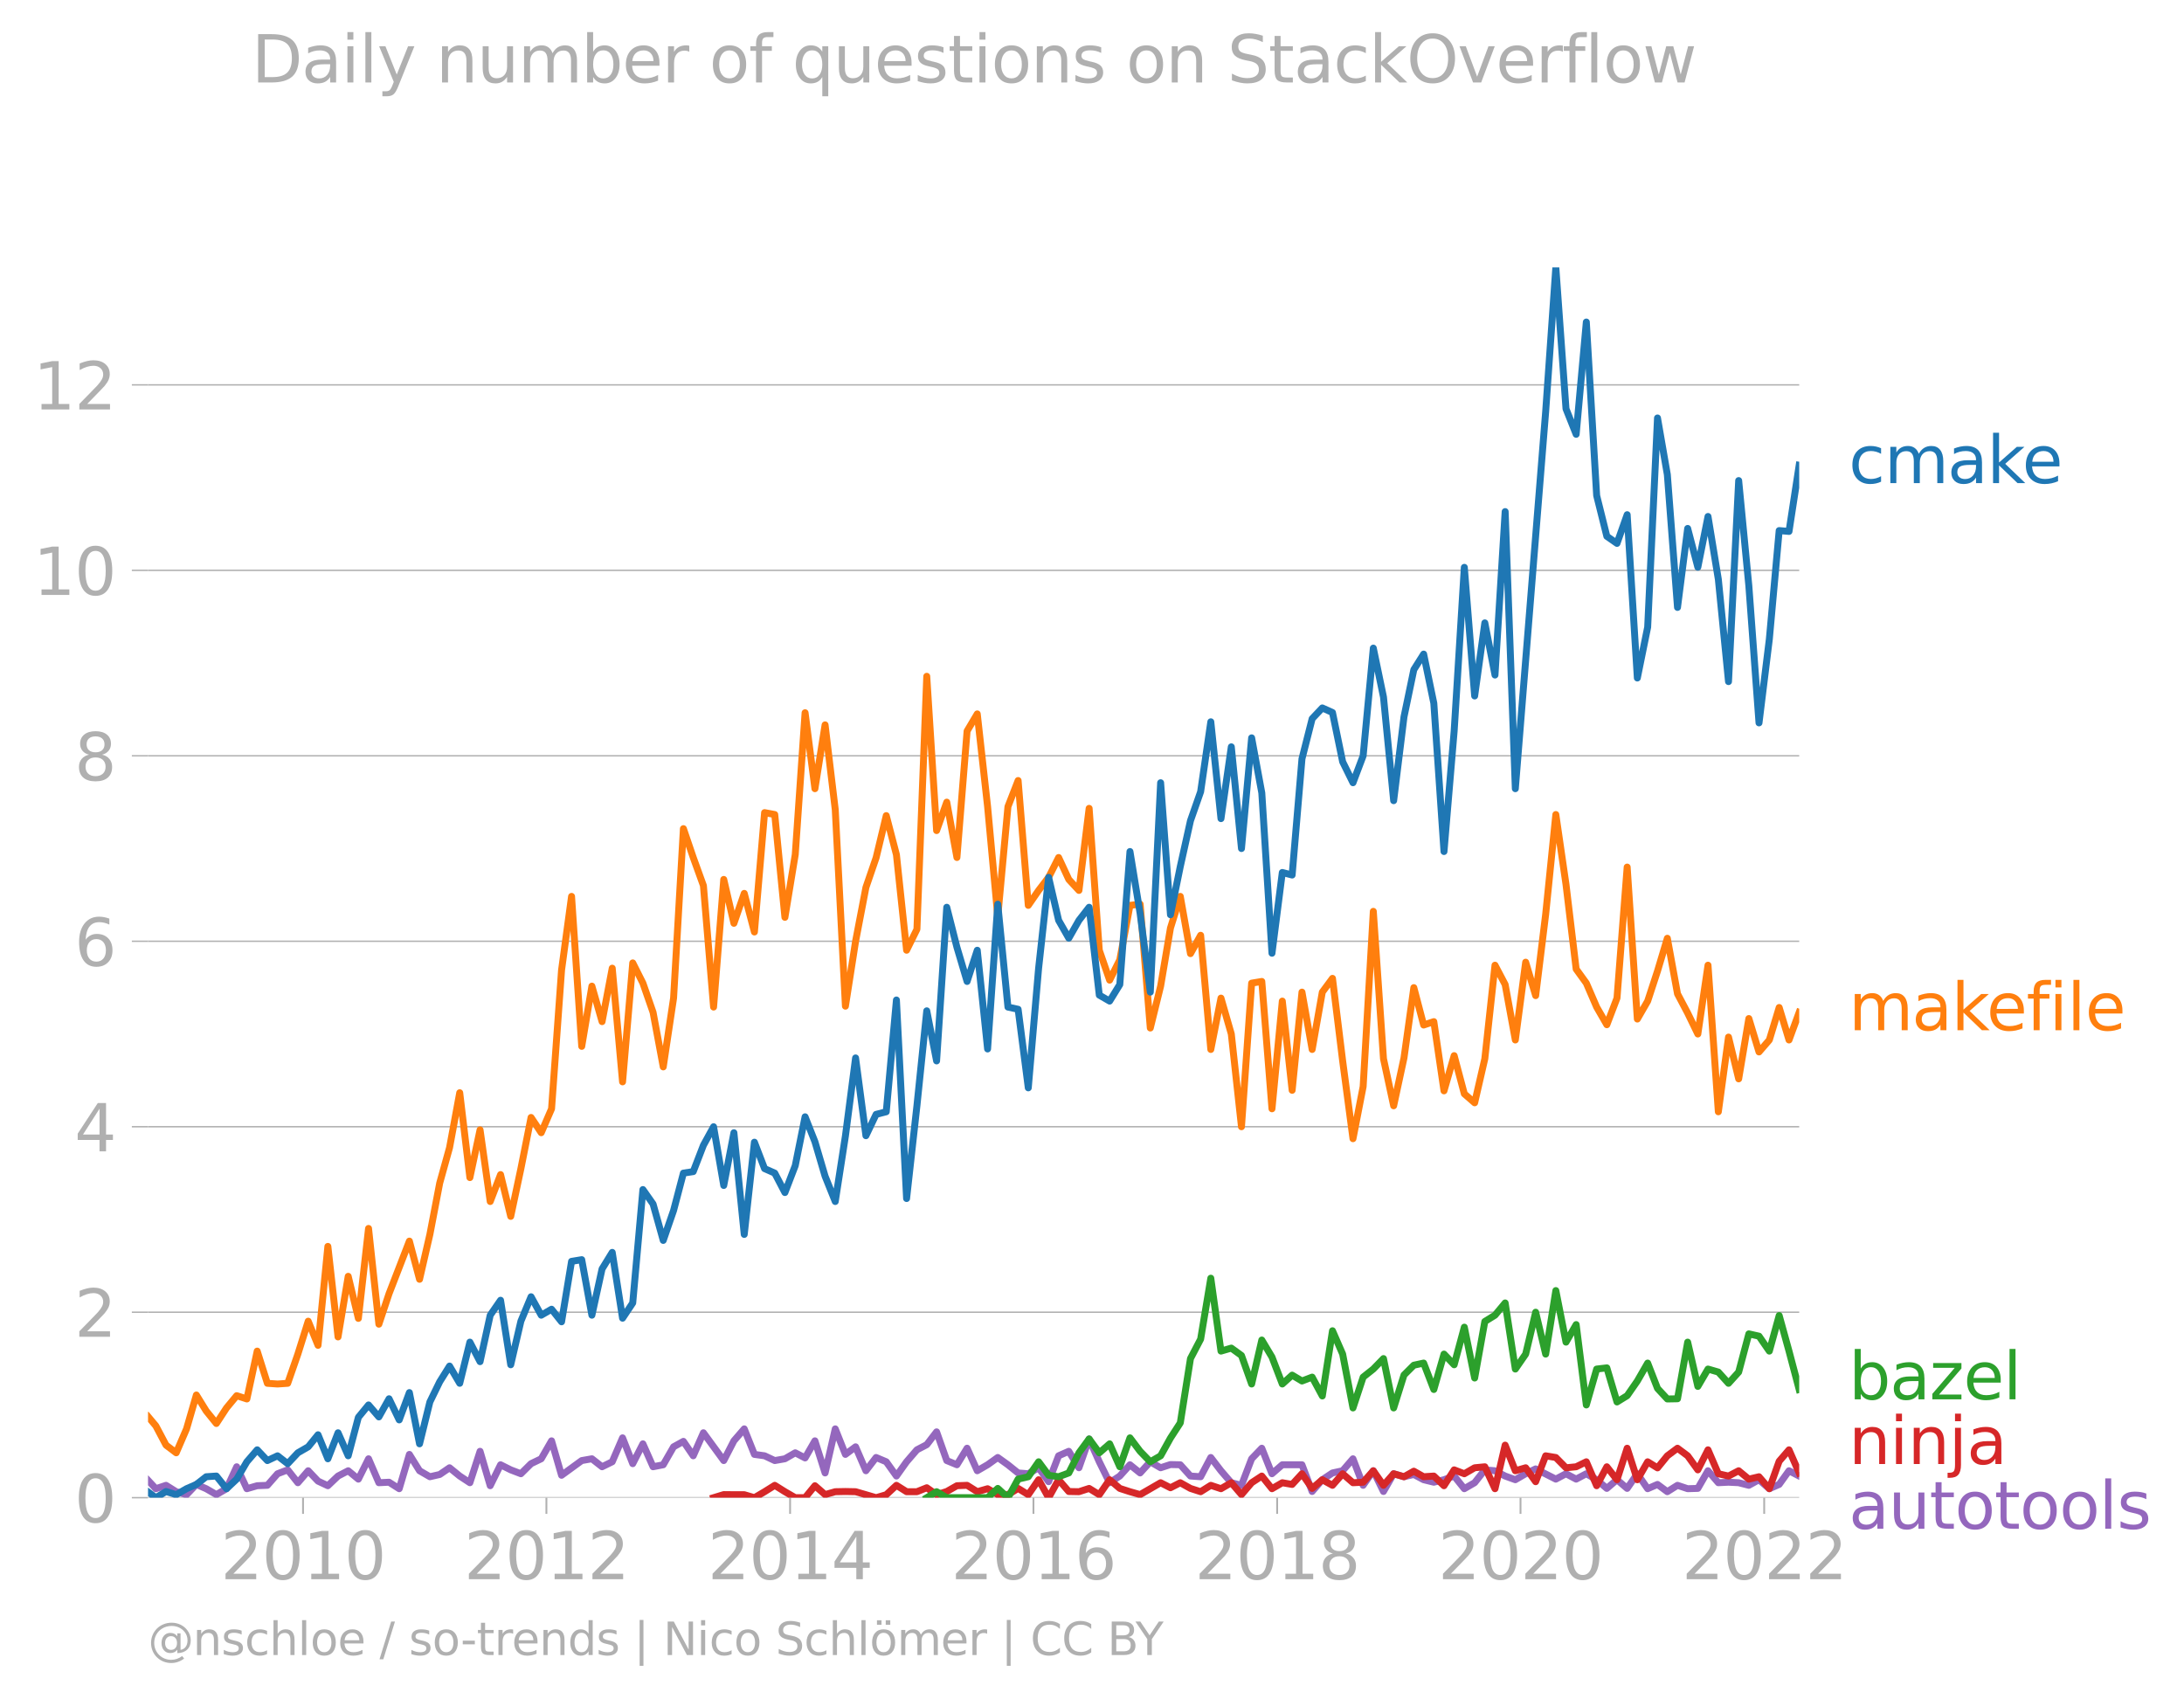 <svg xmlns:xlink="http://www.w3.org/1999/xlink" width="629.811" height="489.969" viewBox="0 0 472.359 367.477" xmlns="http://www.w3.org/2000/svg"><defs><style>*{stroke-linejoin:round;stroke-linecap:butt}</style></defs><g id="figure_1"><path d="M0 367.477h472.359V0H0v367.477z" style="fill:none" id="patch_1"/><g id="axes_1"><path d="M32.015 323.95h357.12V57.838H32.015V323.95z" style="fill:none" id="patch_2"/><g id="matplotlib.axis_1"><g id="xtick_1"><g id="line2d_1"><defs><path id="m0fd2c086e6" d="M0 0v3.5" style="stroke:#b0b0b0;stroke-width:.4"/></defs><use xlink:href="#m0fd2c086e6" x="65.542" y="323.95" style="fill:#b0b0b0;stroke:#b0b0b0;stroke-width:.4"/></g><g style="fill:#b0b0b0" transform="matrix(.14 0 0 -.14 47.727 341.588)" id="text_1"><defs><path id="DejaVuSans-32" d="M1228 531h2203V0H469v531q359 372 979 998 621 627 780 809 303 340 423 576 121 236 121 464 0 372-261 606-261 235-680 235-297 0-627-103-329-103-704-313v638q381 153 712 231 332 78 607 78 725 0 1156-363 431-362 431-968 0-288-108-546-107-257-392-607-78-91-497-524-418-433-1181-1211z" transform="scale(.016)"/><path id="DejaVuSans-30" d="M2034 4250q-487 0-733-480-245-479-245-1442 0-959 245-1439 246-480 733-480 491 0 736 480 246 480 246 1439 0 963-246 1442-245 480-736 480zm0 500q785 0 1199-621 414-620 414-1801 0-1178-414-1799Q2819-91 2034-91q-784 0-1198 620-414 621-414 1799 0 1181 414 1801 414 621 1198 621z" transform="scale(.016)"/><path id="DejaVuSans-31" d="M794 531h1031v3560L703 3866v575l1116 225h631V531h1031V0H794v531z" transform="scale(.016)"/></defs><use xlink:href="#DejaVuSans-32"/><use xlink:href="#DejaVuSans-30" x="63.623"/><use xlink:href="#DejaVuSans-31" x="127.246"/><use xlink:href="#DejaVuSans-30" x="190.869"/></g></g><g id="xtick_2"><use xlink:href="#m0fd2c086e6" x="118.177" y="323.95" style="fill:#b0b0b0;stroke:#b0b0b0;stroke-width:.4" id="line2d_2"/><g style="fill:#b0b0b0" transform="matrix(.14 0 0 -.14 100.362 341.588)" id="text_2"><use xlink:href="#DejaVuSans-32"/><use xlink:href="#DejaVuSans-30" x="63.623"/><use xlink:href="#DejaVuSans-31" x="127.246"/><use xlink:href="#DejaVuSans-32" x="190.869"/></g></g><g id="xtick_3"><use xlink:href="#m0fd2c086e6" x="170.883" y="323.95" style="fill:#b0b0b0;stroke:#b0b0b0;stroke-width:.4" id="line2d_3"/><g style="fill:#b0b0b0" transform="matrix(.14 0 0 -.14 153.068 341.588)" id="text_3"><defs><path id="DejaVuSans-34" d="M2419 4116 825 1625h1594v2491zm-166 550h794V1625h666v-525h-666V0h-628v1100H313v609l1940 2957z" transform="scale(.016)"/></defs><use xlink:href="#DejaVuSans-32"/><use xlink:href="#DejaVuSans-30" x="63.623"/><use xlink:href="#DejaVuSans-31" x="127.246"/><use xlink:href="#DejaVuSans-34" x="190.869"/></g></g><g id="xtick_4"><use xlink:href="#m0fd2c086e6" x="223.517" y="323.95" style="fill:#b0b0b0;stroke:#b0b0b0;stroke-width:.4" id="line2d_4"/><g style="fill:#b0b0b0" transform="matrix(.14 0 0 -.14 205.702 341.588)" id="text_4"><defs><path id="DejaVuSans-36" d="M2113 2584q-425 0-674-291-248-290-248-796 0-503 248-796 249-292 674-292t673 292q248 293 248 796 0 506-248 796-248 291-673 291zm1253 1979v-575q-238 112-480 171-242 60-480 60-625 0-955-422-329-422-376-1275 184 272 462 417 279 145 613 145 703 0 1111-427 408-426 408-1160 0-719-425-1154Q2819-91 2113-91q-810 0-1238 620-428 621-428 1799 0 1106 525 1764t1409 658q238 0 480-47t505-140z" transform="scale(.016)"/></defs><use xlink:href="#DejaVuSans-32"/><use xlink:href="#DejaVuSans-30" x="63.623"/><use xlink:href="#DejaVuSans-31" x="127.246"/><use xlink:href="#DejaVuSans-36" x="190.869"/></g></g><g id="xtick_5"><use xlink:href="#m0fd2c086e6" x="276.224" y="323.95" style="fill:#b0b0b0;stroke:#b0b0b0;stroke-width:.4" id="line2d_5"/><g style="fill:#b0b0b0" transform="matrix(.14 0 0 -.14 258.409 341.588)" id="text_5"><defs><path id="DejaVuSans-38" d="M2034 2216q-450 0-708-241-257-241-257-662 0-422 257-663 258-241 708-241t709 242q260 243 260 662 0 421-258 662-257 241-711 241zm-631 268q-406 100-633 378-226 279-226 679 0 559 398 884 399 325 1092 325 697 0 1094-325t397-884q0-400-227-679-226-278-629-378 456-106 710-416 255-309 255-755 0-679-414-1042Q2806-91 2034-91q-771 0-1186 362-414 363-414 1042 0 446 256 755 257 310 713 416zm-231 997q0-362 226-565 227-203 636-203 407 0 636 203 230 203 230 565 0 363-230 566-229 203-636 203-409 0-636-203-226-203-226-566z" transform="scale(.016)"/></defs><use xlink:href="#DejaVuSans-32"/><use xlink:href="#DejaVuSans-30" x="63.623"/><use xlink:href="#DejaVuSans-31" x="127.246"/><use xlink:href="#DejaVuSans-38" x="190.869"/></g></g><g id="xtick_6"><use xlink:href="#m0fd2c086e6" x="328.858" y="323.95" style="fill:#b0b0b0;stroke:#b0b0b0;stroke-width:.4" id="line2d_6"/><g style="fill:#b0b0b0" transform="matrix(.14 0 0 -.14 311.043 341.588)" id="text_6"><use xlink:href="#DejaVuSans-32"/><use xlink:href="#DejaVuSans-30" x="63.623"/><use xlink:href="#DejaVuSans-32" x="127.246"/><use xlink:href="#DejaVuSans-30" x="190.869"/></g></g><g id="xtick_7"><use xlink:href="#m0fd2c086e6" x="381.564" y="323.95" style="fill:#b0b0b0;stroke:#b0b0b0;stroke-width:.4" id="line2d_7"/><g style="fill:#b0b0b0" transform="matrix(.14 0 0 -.14 363.75 341.588)" id="text_7"><use xlink:href="#DejaVuSans-32"/><use xlink:href="#DejaVuSans-30" x="63.623"/><use xlink:href="#DejaVuSans-32" x="127.246"/><use xlink:href="#DejaVuSans-32" x="190.869"/></g></g></g><g id="matplotlib.axis_2"><g id="ytick_1"><path d="M32.015 323.95h357.12" clip-path="url(#p7ecfec8bf6)" style="fill:none;stroke:#b0b0b0;stroke-width:.3;stroke-linecap:square" id="line2d_8"/><g id="line2d_9"><defs><path id="mc871cc445c" d="M0 0h-3.5" style="stroke:#b0b0b0;stroke-width:.3"/></defs><use xlink:href="#mc871cc445c" x="32.015" y="323.95" style="fill:#b0b0b0;stroke:#b0b0b0;stroke-width:.3"/></g><use xlink:href="#DejaVuSans-30" style="fill:#b0b0b0" transform="matrix(.14 0 0 -.14 16.108 329.269)" id="text_8"/></g><g id="ytick_2"><path d="M32.015 283.832h357.12" clip-path="url(#p7ecfec8bf6)" style="fill:none;stroke:#b0b0b0;stroke-width:.3;stroke-linecap:square" id="line2d_10"/><use xlink:href="#mc871cc445c" x="32.015" y="283.832" style="fill:#b0b0b0;stroke:#b0b0b0;stroke-width:.3" id="line2d_11"/><use xlink:href="#DejaVuSans-32" style="fill:#b0b0b0" transform="matrix(.14 0 0 -.14 16.108 289.151)" id="text_9"/></g><g id="ytick_3"><path d="M32.015 243.715h357.12" clip-path="url(#p7ecfec8bf6)" style="fill:none;stroke:#b0b0b0;stroke-width:.3;stroke-linecap:square" id="line2d_12"/><use xlink:href="#mc871cc445c" x="32.015" y="243.715" style="fill:#b0b0b0;stroke:#b0b0b0;stroke-width:.3" id="line2d_13"/><use xlink:href="#DejaVuSans-34" style="fill:#b0b0b0" transform="matrix(.14 0 0 -.14 16.108 249.034)" id="text_10"/></g><g id="ytick_4"><path d="M32.015 203.598h357.12" clip-path="url(#p7ecfec8bf6)" style="fill:none;stroke:#b0b0b0;stroke-width:.3;stroke-linecap:square" id="line2d_14"/><use xlink:href="#mc871cc445c" x="32.015" y="203.598" style="fill:#b0b0b0;stroke:#b0b0b0;stroke-width:.3" id="line2d_15"/><use xlink:href="#DejaVuSans-36" style="fill:#b0b0b0" transform="matrix(.14 0 0 -.14 16.108 208.917)" id="text_11"/></g><g id="ytick_5"><path d="M32.015 163.48h357.12" clip-path="url(#p7ecfec8bf6)" style="fill:none;stroke:#b0b0b0;stroke-width:.3;stroke-linecap:square" id="line2d_16"/><use xlink:href="#mc871cc445c" x="32.015" y="163.48" style="fill:#b0b0b0;stroke:#b0b0b0;stroke-width:.3" id="line2d_17"/><use xlink:href="#DejaVuSans-38" style="fill:#b0b0b0" transform="matrix(.14 0 0 -.14 16.108 168.8)" id="text_12"/></g><g id="ytick_6"><path d="M32.015 123.363h357.12" clip-path="url(#p7ecfec8bf6)" style="fill:none;stroke:#b0b0b0;stroke-width:.3;stroke-linecap:square" id="line2d_18"/><use xlink:href="#mc871cc445c" x="32.015" y="123.363" style="fill:#b0b0b0;stroke:#b0b0b0;stroke-width:.3" id="line2d_19"/><g style="fill:#b0b0b0" transform="matrix(.14 0 0 -.14 7.2 128.682)" id="text_13"><use xlink:href="#DejaVuSans-31"/><use xlink:href="#DejaVuSans-30" x="63.623"/></g></g><g id="ytick_7"><path d="M32.015 83.245h357.12" clip-path="url(#p7ecfec8bf6)" style="fill:none;stroke:#b0b0b0;stroke-width:.3;stroke-linecap:square" id="line2d_20"/><use xlink:href="#mc871cc445c" x="32.015" y="83.245" style="fill:#b0b0b0;stroke:#b0b0b0;stroke-width:.3" id="line2d_21"/><g style="fill:#b0b0b0" transform="matrix(.14 0 0 -.14 7.2 88.564)" id="text_14"><use xlink:href="#DejaVuSans-31"/><use xlink:href="#DejaVuSans-32" x="63.623"/></g></g></g><path d="m32.015 320.189 1.694 1.82 2.2-.734 2.199 1.38 2.235.648 2.127-2.219 2.127.925 2.199 1.272 2.199-1.272 2.2-4.745 2.198 4.745 2.235-.647 2.2-.087 2.199-2.502 2.199-.84 2.199 2.782 2.235-2.589 2.127 2.242 2.127.994 2.199-2.093 2.2-1.143 2.198 1.812 2.2-4.4 2.234 5.177 2.2-.108 2.199 1.402 2.199-7.42 2.199 3.537 2.235 1.294 2.127-.485 2.127-1.456 2.2 1.79 2.198 1.446 2.2-6.795 2.198 7.442 2.236-4.53 2.199 1.1 2.199.841 2.199-2.178 2.199-1.057 2.235-3.882 2.163 7.452 4.362-3.182 2.2-.388 2.199 1.726 2.199-1.079 2.235-5.176 2.199 5.586 2.2-4.292 2.198 4.96 2.2-.43 2.234-3.883 2.127-1.179 2.127 3.12 2.2-4.982 4.398 6.017 2.199-4.27 2.235-2.588 2.2 5.521 2.198.302 2.2 1.035 2.198-.388 2.236-1.294 2.127 1.11 2.127-3.698 2.199 6.945 2.199-9.533 2.199 5.521 2.199-1.64 2.235 5.177 2.2-2.868 2.198.927 2.2 3.084 2.199-3.084 2.235-2.588 2.127-1.11 2.127-2.772 2.199 6.211 2.199.906 2.199-3.58 2.2 4.874 2.234-1.294 2.2-1.574 2.198 1.574 2.2 1.769 2.199.172 2.235-1.294 2.163 3.012 2.163-5.6 2.2-.97 2.198 3.558 2.2-6.233 2.198 4.94 2.236 4.529 2.199-1.446 2.199-2.437 2.199 1.769 2.199-2.416 2.235 1.294 2.127-.693 2.127.046 2.2 2.437 2.198.151 2.2-4.162 2.199 2.868 2.235 2.589 2.199.56 2.199-5.737 2.199-2.286 2.2 5.521 2.234-1.94h4.254l2.2 5.78 2.198-2.546 2.2-1.466 2.199-.475 2.235-2.588 2.199 5.737 2.199-3.149 2.2 4.487 2.198-3.84 2.235.647 2.127-.485 2.127 1.132 2.2.54 2.199-.54 2.199-.798 2.199 2.74 2.235-1.294 2.199-2.783 2.2.194 2.198 1.143 2.2.798 2.235-1.294 2.163-1.048 4.362 2.213 2.199-1.165 2.199 1.165 2.199-1.165 2.235 1.294 2.2 1.877 2.198-1.877 2.2 1.877 2.199-3.17 2.235 3.235 2.127-.925 2.127 1.572 2.199-1.38 2.199.733 2.2-.065 2.198-3.818 2.235 2.589 2.2-.108 2.199.108 2.199.56 2.199-1.208 2.235 1.942 2.127-.925 2.127-2.958 2.199 1.143h0" clip-path="url(#p7ecfec8bf6)" style="fill:none;stroke:#9467bd;stroke-width:1.5;stroke-linecap:square" id="line2d_22"/><path d="m154.336 323.95 2.199-.669 2.199.022h2.235l2.2.647 2.198-1.294 2.2-1.38 2.198 1.38 2.236 1.294h2.127l2.127-2.588 2.199 1.92 2.199-.626 2.199-.043 2.199.043 2.235.647 2.2.647 2.198-.647 2.2-2.028 2.199 1.38h2.235l2.127-.854 2.127 1.502 2.199-.69 2.199-1.251 2.199-.087 2.2 1.38 2.234-.646 2.2 1.272 2.198.022 2.2-1.36 2.199 1.36 2.235-3.236 2.163 3.883 2.163-3.883 2.2 2.546 2.198.043 2.2-.712 2.198 1.359 2.236-3.236 2.199 1.877 2.199.712 2.199.625 2.199-1.272 2.235-1.294 2.127 1.086 2.127-1.086 2.2 1.229 2.198.712 2.2-1.38 2.199.733 2.235-1.294 2.199 2.566 2.199-2.566 2.199-1.446 2.2 2.74 2.234-1.294 2.127.37 2.127-2.312 2.2 3.17 2.198-1.876 2.2 1.208 2.199-2.502 2.235 1.942 2.199-.108 2.199-2.48 2.2 3.148 2.198-2.502 2.235.647 2.127-1.201 2.127 1.201 2.2-.15 2.199 2.092 2.199-3.43 2.199.841 2.235-1.294 2.199-.215 2.2 4.745 2.198-9.426 2.2 5.543 2.235-.647 2.163 3.012 2.163-5.6 2.199.367 2.199 2.221 2.199-.215 2.199-1.079 2.235 5.177 2.2-4.098 2.198 2.803 2.2-6.815 2.199 6.815 2.235-3.882 2.127 1.317 2.127-2.611 2.199-1.64 2.199 1.64 2.2 3.041 2.198-4.335 2.235 5.176 2.2.496 2.199-1.143 2.199 1.812 2.199-.518 2.235 2.589 2.127-5.94 2.127-2.472 2.199 5.004" clip-path="url(#p7ecfec8bf6)" style="fill:none;stroke:#d62728;stroke-width:1.5;stroke-linecap:square" id="line2d_23"/><path d="m200.445 323.95 2.127-1.294 2.199 1.294h8.832l2.2-2.006L218 323.95l2.2-4.012 2.199-.518 2.235-3.235 2.163 2.923 2.163.312 2.2-.82 2.198-4.356 2.2-2.998 2.198 2.998 2.236-1.941 2.199 4.96 2.199-6.254 2.199 2.911 2.199 2.265 2.235-1.294 2.127-3.836 2.127-3.282 2.2-13.911 2.198-4.206 2.2-13.178 2.199 15.766 2.235-.647 2.199 1.596 2.199 6.169 2.199-9.512 2.2 3.688 2.234 5.824 2.127-1.918 2.127 1.27 2.2-.84 2.198 4.076 2.2-14.106 2.199 5.047 2.235 11.647 2.199-6.664 2.199-1.748 2.2-2.264 2.198 10.676 2.235-7.117 2.127-2.126 2.127-.463 2.2 5.716 2.199-7.657 2.199 2.308 2.199-8.131 2.235 11 2.199-12.23 2.2-1.359 2.198-2.652 2.2 14.3 2.235-3.236 2.163-9.059 2.163 9.06 2.199-13.74 2.199 11.151 2.199-3.796 2.199 17.384 2.235-7.765 2.2-.258 2.198 7.376 2.2-1.359 2.199-3.17 2.235-3.883 2.127 5.477 2.127 2.288 2.199-.043 2.199-12.251 2.2 9.576 2.198-3.753 2.235.648 2.2 2.437 2.199-2.437 2.199-8.261 2.199.496 2.235 3.235 2.127-7.695 2.127 7.695 2.199 8.304" clip-path="url(#p7ecfec8bf6)" style="fill:none;stroke:#2ca02c;stroke-width:1.5;stroke-linecap:square" id="line2d_24"/><g style="fill:#1f77b4" transform="matrix(.14 0 0 -.14 399.849 104.493)" id="text_15"><defs><path id="DejaVuSans-63" d="M3122 3366v-538q-244 135-489 202t-495 67q-560 0-870-355-309-354-309-995t309-996q310-354 870-354 250 0 495 67t489 202V134Q2881 22 2623-34q-257-57-548-57-791 0-1257 497-465 497-465 1341 0 856 470 1346 471 491 1290 491 265 0 518-55 253-54 491-163z" transform="scale(.016)"/><path id="DejaVuSans-6d" d="M3328 2828q216 388 516 572t706 184q547 0 844-383 297-382 297-1088V0h-578v2094q0 503-179 746-178 244-543 244-447 0-707-297-259-296-259-809V0h-578v2094q0 506-178 748t-550 242q-441 0-701-298-259-298-259-808V0H581v3500h578v-544q197 322 472 475t653 153q382 0 649-194 267-193 395-562z" transform="scale(.016)"/><path id="DejaVuSans-61" d="M2194 1759q-697 0-966-159t-269-544q0-306 202-486 202-179 548-179 479 0 768 339t289 901v128h-572zm1147 238V0h-575v531q-197-318-491-470T1556-91q-537 0-855 302-317 302-317 808 0 590 395 890 396 300 1180 300h807v57q0 397-261 614t-733 217q-300 0-585-72-284-72-546-216v532q315 122 612 182 297 61 578 61 760 0 1135-394 375-393 375-1193z" transform="scale(.016)"/><path id="DejaVuSans-6b" d="M581 4863h578V1991l1716 1509h734L1753 1863 3688 0h-750L1159 1709V0H581v4863z" transform="scale(.016)"/><path id="DejaVuSans-65" d="M3597 1894v-281H953q38-594 358-905t892-311q331 0 642 81t618 244V178Q3153 47 2828-22t-659-69q-838 0-1327 487-489 488-489 1320 0 859 464 1363 464 505 1252 505 706 0 1117-455 411-454 411-1235zm-575 169q-6 471-264 752-258 282-683 282-481 0-770-272t-333-766l2050 4z" transform="scale(.016)"/></defs><use xlink:href="#DejaVuSans-63"/><use xlink:href="#DejaVuSans-6d" x="54.98"/><use xlink:href="#DejaVuSans-61" x="152.393"/><use xlink:href="#DejaVuSans-6b" x="213.672"/><use xlink:href="#DejaVuSans-65" x="267.957"/></g><g style="fill:#ff7f0e" transform="matrix(.14 0 0 -.14 399.849 222.84)" id="text_16"><defs><path id="DejaVuSans-66" d="M2375 4863v-479h-550q-309 0-430-125-120-125-120-450v-309h947v-447h-947V0H697v3053H147v447h550v244q0 584 272 851 272 268 862 268h544z" transform="scale(.016)"/><path id="DejaVuSans-69" d="M603 3500h575V0H603v3500zm0 1363h575v-729H603v729z" transform="scale(.016)"/><path id="DejaVuSans-6c" d="M603 4863h575V0H603v4863z" transform="scale(.016)"/></defs><use xlink:href="#DejaVuSans-6d"/><use xlink:href="#DejaVuSans-61" x="97.412"/><use xlink:href="#DejaVuSans-6b" x="158.691"/><use xlink:href="#DejaVuSans-65" x="212.977"/><use xlink:href="#DejaVuSans-66" x="274.5"/><use xlink:href="#DejaVuSans-69" x="309.705"/><use xlink:href="#DejaVuSans-6c" x="337.488"/><use xlink:href="#DejaVuSans-65" x="365.271"/></g><g style="fill:#2ca02c" transform="matrix(.14 0 0 -.14 399.849 302.67)" id="text_17"><defs><path id="DejaVuSans-62" d="M3116 1747q0 634-261 995t-717 361q-457 0-718-361t-261-995q0-634 261-995t718-361q456 0 717 361t261 995zM1159 2969q182 312 458 463 277 152 661 152 638 0 1036-506 399-506 399-1331T3314 415Q2916-91 2278-91q-384 0-661 152-276 152-458 464V0H581v4863h578V2969z" transform="scale(.016)"/><path id="DejaVuSans-7a" d="M353 3500h2731v-525L922 459h2162V0H275v525l2163 2516H353v459z" transform="scale(.016)"/></defs><use xlink:href="#DejaVuSans-62"/><use xlink:href="#DejaVuSans-61" x="63.477"/><use xlink:href="#DejaVuSans-7a" x="124.756"/><use xlink:href="#DejaVuSans-65" x="177.246"/><use xlink:href="#DejaVuSans-6c" x="238.77"/></g><g style="fill:#d62728" transform="matrix(.14 0 0 -.14 399.849 316.67)" id="text_18"><defs><path id="DejaVuSans-6e" d="M3513 2113V0h-575v2094q0 497-194 743-194 247-581 247-466 0-735-297-269-296-269-809V0H581v3500h578v-544q207 316 486 472 280 156 646 156 603 0 912-373 310-373 310-1098z" transform="scale(.016)"/><path id="DejaVuSans-6a" d="M603 3500h575V-63q0-668-255-968-254-300-820-300h-219v487H38q328 0 446 152Q603-541 603-63v3563zm0 1363h575v-729H603v729z" transform="scale(.016)"/></defs><use xlink:href="#DejaVuSans-6e"/><use xlink:href="#DejaVuSans-69" x="63.379"/><use xlink:href="#DejaVuSans-6e" x="91.162"/><use xlink:href="#DejaVuSans-6a" x="154.541"/><use xlink:href="#DejaVuSans-61" x="182.324"/></g><g style="fill:#9467bd" transform="matrix(.14 0 0 -.14 399.849 330.67)" id="text_19"><defs><path id="DejaVuSans-75" d="M544 1381v2119h575V1403q0-497 193-746 194-248 582-248 465 0 735 297 271 297 271 810v1984h575V0h-575v538q-209-319-486-474-276-155-642-155-603 0-916 375-312 375-312 1097zm1447 2203z" transform="scale(.016)"/><path id="DejaVuSans-74" d="M1172 4494v-994h1184v-447H1172V1153q0-428 117-550t477-122h590V0h-590q-666 0-919 248-253 249-253 905v1900H172v447h422v994h578z" transform="scale(.016)"/><path id="DejaVuSans-6f" d="M1959 3097q-462 0-731-361t-269-989q0-628 267-989 268-361 733-361 460 0 728 362 269 363 269 988 0 622-269 986-268 364-728 364zm0 487q750 0 1178-488 429-487 429-1349 0-859-429-1349Q2709-91 1959-91q-753 0-1180 489-426 490-426 1349 0 862 426 1349 427 488 1180 488z" transform="scale(.016)"/><path id="DejaVuSans-73" d="M2834 3397v-544q-243 125-506 187-262 63-544 63-428 0-642-131t-214-394q0-200 153-314t616-217l197-44q612-131 870-370t258-667q0-488-386-773Q2250-91 1575-91q-281 0-586 55T347 128v594q319-166 628-249 309-82 613-82 406 0 624 139 219 139 219 392 0 234-158 359-157 125-692 241l-200 47q-534 112-772 345-237 233-237 639 0 494 350 762 350 269 994 269 318 0 599-47 282-46 519-140z" transform="scale(.016)"/></defs><use xlink:href="#DejaVuSans-61"/><use xlink:href="#DejaVuSans-75" x="61.279"/><use xlink:href="#DejaVuSans-74" x="124.658"/><use xlink:href="#DejaVuSans-6f" x="163.867"/><use xlink:href="#DejaVuSans-74" x="225.049"/><use xlink:href="#DejaVuSans-6f" x="264.258"/><use xlink:href="#DejaVuSans-6f" x="325.439"/><use xlink:href="#DejaVuSans-6c" x="386.621"/><use xlink:href="#DejaVuSans-73" x="414.404"/></g><g style="fill:#b0b0b0" transform="matrix(.097 0 0 -.097 32.015 357.986)" id="text_20"><defs><path id="DejaVuSans-40" d="M2381 1678q0-447 222-702 222-254 610-254 384 0 604 256 221 256 221 700 0 438-225 695-225 258-607 258-378 0-602-256-223-256-223-697zm1703-934q-187-241-429-355t-564-114q-538 0-874 389t-336 1014q0 625 337 1015 338 391 873 391 322 0 565-117 244-117 428-354v409h447V722q457 69 714 417 258 349 258 902 0 334-99 628-98 294-298 544-325 409-792 626t-1017 217q-384 0-738-102-353-101-653-301-490-319-767-836-276-517-276-1120 0-497 179-932 180-434 521-765 328-325 759-495 431-171 922-171 403 0 792 136t714 389l281-347q-390-303-851-464t-936-161q-578 0-1091 205-512 205-912 595Q841 78 631 592q-209 514-209 1105 0 569 212 1084 213 516 607 907 403 396 931 607t1119 211q662 0 1229-272 568-271 952-771 234-307 357-666 124-359 124-744 0-822-497-1297T4084 263v481z" transform="scale(.016)"/><path id="DejaVuSans-68" d="M3513 2113V0h-575v2094q0 497-194 743-194 247-581 247-466 0-735-297-269-296-269-809V0H581v4863h578V2956q207 316 486 472 280 156 646 156 603 0 912-373 310-373 310-1098z" transform="scale(.016)"/><path id="DejaVuSans-2f" d="M1625 4666h531L531-594H0l1625 5260z" transform="scale(.016)"/><path id="DejaVuSans-2d" d="M313 2009h1684v-512H313v512z" transform="scale(.016)"/><path id="DejaVuSans-72" d="M2631 2963q-97 56-211 82-114 27-251 27-488 0-749-317t-261-911V0H581v3500h578v-544q182 319 472 473 291 155 707 155 59 0 131-8 72-7 159-23l3-590z" transform="scale(.016)"/><path id="DejaVuSans-64" d="M2906 2969v1894h575V0h-575v525q-181-312-458-464-276-152-664-152-634 0-1033 506-398 507-398 1332t398 1331q399 506 1033 506 388 0 664-152 277-151 458-463zM947 1747q0-634 261-995t717-361q456 0 718 361 263 361 263 995t-263 995q-262 361-718 361t-717-361q-261-361-261-995z" transform="scale(.016)"/><path id="DejaVuSans-7c" d="M1344 4891v-6400H813v6400h531z" transform="scale(.016)"/><path id="DejaVuSans-4e" d="M628 4666h850L3547 763v3903h612V0h-850L1241 3903V0H628v4666z" transform="scale(.016)"/><path id="DejaVuSans-53" d="M3425 4513v-616q-359 172-678 256-319 85-616 85-515 0-795-200t-280-569q0-310 186-468 186-157 705-254l381-78q706-135 1042-474t336-907q0-679-455-1029Q2797-91 1919-91q-331 0-705 75-373 75-773 222v650q384-215 753-325 369-109 725-109 540 0 834 212 294 213 294 607 0 343-211 537t-692 291l-385 75q-706 140-1022 440-315 300-315 835 0 619 436 975t1201 356q329 0 669-60 341-59 697-177z" transform="scale(.016)"/><path id="DejaVuSans-f6" d="M1959 3097q-462 0-731-361t-269-989q0-628 267-989 268-361 733-361 460 0 728 362 269 363 269 988 0 622-269 986-268 364-728 364zm0 487q750 0 1178-488 429-487 429-1349 0-859-429-1349Q2709-91 1959-91q-753 0-1180 489-426 490-426 1349 0 862 426 1349 427 488 1180 488zm295 1266h634v-631h-634v631zm-1222 0h634v-631h-634v631z" transform="scale(.016)"/><path id="DejaVuSans-43" d="M4122 4306v-665q-319 297-680 443-361 147-767 147-800 0-1225-489t-425-1414q0-922 425-1411t1225-489q406 0 767 147t680 444V359q-331-225-702-338-370-112-782-112-1060 0-1670 648-609 649-609 1771 0 1125 609 1773 610 649 1670 649 418 0 788-111 371-111 696-333z" transform="scale(.016)"/><path id="DejaVuSans-42" d="M1259 2228V519h1013q509 0 754 211 246 211 246 645 0 438-246 645-245 208-754 208H1259zm0 1919V2741h935q462 0 688 173 227 174 227 530 0 353-227 528-226 175-688 175h-935zm-631 519h1613q722 0 1112-300 391-300 391-853 0-429-200-682t-588-315q466-100 724-418 258-317 258-792 0-625-425-966Q3088 0 2303 0H628v4666z" transform="scale(.016)"/><path id="DejaVuSans-59" d="M-13 4666h679l1293-1919 1285 1919h678L2272 2222V0h-634v2222L-13 4666z" transform="scale(.016)"/></defs><use xlink:href="#DejaVuSans-40"/><use xlink:href="#DejaVuSans-6e" x="100"/><use xlink:href="#DejaVuSans-73" x="163.379"/><use xlink:href="#DejaVuSans-63" x="215.479"/><use xlink:href="#DejaVuSans-68" x="270.459"/><use xlink:href="#DejaVuSans-6c" x="333.838"/><use xlink:href="#DejaVuSans-6f" x="361.621"/><use xlink:href="#DejaVuSans-65" x="422.803"/><use xlink:href="#DejaVuSans-20" x="484.326"/><use xlink:href="#DejaVuSans-2f" x="516.113"/><use xlink:href="#DejaVuSans-20" x="549.805"/><use xlink:href="#DejaVuSans-73" x="581.592"/><use xlink:href="#DejaVuSans-6f" x="633.691"/><use xlink:href="#DejaVuSans-2d" x="696.748"/><use xlink:href="#DejaVuSans-74" x="732.832"/><use xlink:href="#DejaVuSans-72" x="772.041"/><use xlink:href="#DejaVuSans-65" x="810.904"/><use xlink:href="#DejaVuSans-6e" x="872.428"/><use xlink:href="#DejaVuSans-64" x="935.807"/><use xlink:href="#DejaVuSans-73" x="999.283"/><use xlink:href="#DejaVuSans-20" x="1051.383"/><use xlink:href="#DejaVuSans-7c" x="1083.17"/><use xlink:href="#DejaVuSans-20" x="1116.861"/><use xlink:href="#DejaVuSans-4e" x="1148.648"/><use xlink:href="#DejaVuSans-69" x="1223.453"/><use xlink:href="#DejaVuSans-63" x="1251.236"/><use xlink:href="#DejaVuSans-6f" x="1306.217"/><use xlink:href="#DejaVuSans-20" x="1367.398"/><use xlink:href="#DejaVuSans-53" x="1399.186"/><use xlink:href="#DejaVuSans-63" x="1462.662"/><use xlink:href="#DejaVuSans-68" x="1517.643"/><use xlink:href="#DejaVuSans-6c" x="1581.021"/><use xlink:href="#DejaVuSans-f6" x="1608.805"/><use xlink:href="#DejaVuSans-6d" x="1669.986"/><use xlink:href="#DejaVuSans-65" x="1767.398"/><use xlink:href="#DejaVuSans-72" x="1828.922"/><use xlink:href="#DejaVuSans-20" x="1870.035"/><use xlink:href="#DejaVuSans-7c" x="1901.822"/><use xlink:href="#DejaVuSans-20" x="1935.514"/><use xlink:href="#DejaVuSans-43" x="1967.301"/><use xlink:href="#DejaVuSans-43" x="2037.125"/><use xlink:href="#DejaVuSans-20" x="2106.949"/><use xlink:href="#DejaVuSans-42" x="2138.736"/><use xlink:href="#DejaVuSans-59" x="2201.84"/></g><g style="fill:#b0b0b0" transform="matrix(.14 0 0 -.14 54.43 17.838)" id="text_21"><defs><path id="DejaVuSans-44" d="M1259 4147V519h763q966 0 1414 437 448 438 448 1382 0 937-448 1373t-1414 436h-763zm-631 519h1297q1356 0 1990-564 635-564 635-1764 0-1207-638-1773Q3275 0 1925 0H628v4666z" transform="scale(.016)"/><path id="DejaVuSans-79" d="M2059-325q-243-625-475-815-231-191-618-191H506v481h338q237 0 368 113 132 112 291 531l103 262L191 3500h609L1894 763l1094 2737h609L2059-325z" transform="scale(.016)"/><path id="DejaVuSans-71" d="M947 1747q0-634 261-995t717-361q456 0 718 361 263 361 263 995t-263 995q-262 361-718 361t-717-361q-261-361-261-995zM2906 525q-181-312-458-464-276-152-664-152-634 0-1033 506-398 507-398 1332t398 1331q399 506 1033 506 388 0 664-152 277-151 458-463v531h575v-4831h-575V525z" transform="scale(.016)"/><path id="DejaVuSans-4f" d="M2522 4238q-688 0-1093-513-404-512-404-1397 0-881 404-1394 405-512 1093-512 687 0 1089 512 402 513 402 1394 0 885-402 1397-402 513-1089 513zm0 512q981 0 1568-658 588-658 588-1764 0-1103-588-1761Q3503-91 2522-91q-984 0-1574 656-589 657-589 1763t589 1764q590 658 1574 658z" transform="scale(.016)"/><path id="DejaVuSans-76" d="M191 3500h609L1894 563l1094 2937h609L2284 0h-781L191 3500z" transform="scale(.016)"/><path id="DejaVuSans-77" d="M269 3500h575l719-2731 715 2731h678l719-2731 716 2731h575L4050 0h-678l-753 2869L1863 0h-679L269 3500z" transform="scale(.016)"/></defs><use xlink:href="#DejaVuSans-44"/><use xlink:href="#DejaVuSans-61" x="77.002"/><use xlink:href="#DejaVuSans-69" x="138.281"/><use xlink:href="#DejaVuSans-6c" x="166.064"/><use xlink:href="#DejaVuSans-79" x="193.848"/><use xlink:href="#DejaVuSans-20" x="253.027"/><use xlink:href="#DejaVuSans-6e" x="284.814"/><use xlink:href="#DejaVuSans-75" x="348.193"/><use xlink:href="#DejaVuSans-6d" x="411.572"/><use xlink:href="#DejaVuSans-62" x="508.984"/><use xlink:href="#DejaVuSans-65" x="572.461"/><use xlink:href="#DejaVuSans-72" x="633.984"/><use xlink:href="#DejaVuSans-20" x="675.098"/><use xlink:href="#DejaVuSans-6f" x="706.885"/><use xlink:href="#DejaVuSans-66" x="768.066"/><use xlink:href="#DejaVuSans-20" x="803.271"/><use xlink:href="#DejaVuSans-71" x="835.059"/><use xlink:href="#DejaVuSans-75" x="898.535"/><use xlink:href="#DejaVuSans-65" x="961.914"/><use xlink:href="#DejaVuSans-73" x="1023.438"/><use xlink:href="#DejaVuSans-74" x="1075.537"/><use xlink:href="#DejaVuSans-69" x="1114.746"/><use xlink:href="#DejaVuSans-6f" x="1142.529"/><use xlink:href="#DejaVuSans-6e" x="1203.711"/><use xlink:href="#DejaVuSans-73" x="1267.09"/><use xlink:href="#DejaVuSans-20" x="1319.189"/><use xlink:href="#DejaVuSans-6f" x="1350.977"/><use xlink:href="#DejaVuSans-6e" x="1412.158"/><use xlink:href="#DejaVuSans-20" x="1475.537"/><use xlink:href="#DejaVuSans-53" x="1507.324"/><use xlink:href="#DejaVuSans-74" x="1570.801"/><use xlink:href="#DejaVuSans-61" x="1610.01"/><use xlink:href="#DejaVuSans-63" x="1671.289"/><use xlink:href="#DejaVuSans-6b" x="1726.27"/><use xlink:href="#DejaVuSans-4f" x="1784.18"/><use xlink:href="#DejaVuSans-76" x="1862.891"/><use xlink:href="#DejaVuSans-65" x="1922.07"/><use xlink:href="#DejaVuSans-72" x="1983.594"/><use xlink:href="#DejaVuSans-66" x="2024.707"/><use xlink:href="#DejaVuSans-6c" x="2059.912"/><use xlink:href="#DejaVuSans-6f" x="2087.695"/><use xlink:href="#DejaVuSans-77" x="2148.877"/></g><path d="m32.015 306.398 1.694 2.023 2.2 4.162 2.199 1.661 2.235-5.176 2.127-7.326 2.127 3.443 2.199 2.718 2.199-3.365 2.2-2.653 2.198.712 2.235-10.353 2.2 6.967 2.199.15 2.199-.15 2.199-6.32 2.235-7.117 2.127 5.222 2.127-21.399 2.199 19.584 2.2-13.113 2.198 9.102 2.2-19.455 2.234 20.706 2.2-6.6 4.398-11.367 2.199 8.26 2.235-9.705 2.127-11.115 2.127-7.65 2.2-11.884 2.198 18.355 2.2-10.331 2.198 15.507 2.236-5.823 2.199 9.037 2.199-10.331 2.199-11.065 2.199 3.3 2.235-5.176 2.163-30.01 2.163-15.931 2.2 32.439 2.198-13.028 2.2 7.679 2.199-11.56 2.235 24.587 2.199-25.731 2.2 4.378 2.198 6.32 2.2 11.798 2.234-14.882 2.127-36.651 2.127 6.24 2.2 6.081 2.199 26.27 2.199-27.607 2.199 9.49 2.235-6.47 2.2 8.347 2.198-25.818 2.2.41 2.198 22.237 2.236-13.588 2.127-30.666 2.127 16.43 2.199-13.803 2.199 18.333 2.199 42.512 2.199-14.041 2.235-11.647 2.2-6.406 2.198-9.124 2.2 8.455 2.199 20.663 2.235-4.53 2.127-54.722 2.127 33.37 2.199-6.147 2.199 11.97 2.199-27.349 2.2-3.71 2.234 20.06 2.2 23.768L218 174.48l2.2-5.65 2.199 27.003 2.235-3.235 2.163-2.834 2.163-4.284 2.2 4.745 2.198 2.373 2.2-17.751 2.198 30.692 2.236 6.47 2.199-4.4 2.199-11.776 2.199-.259 2.199 26.788 2.235-9.059 2.127-12.57 2.127-6.841 2.2 12.38 2.198-3.968 2.2 24.695 2.199-11.107 2.235 7.764 2.199 20.059 2.199-31.059 2.199-.366 2.2 27.543 2.234-23.294 2.127 19.296 2.127-21.237 2.2 12.401 2.198-12.401 2.2-2.977 2.199 17.859 2.235 16.823 2.199-11.28 2.199-37.896 2.2 31.878 2.198 10.18 2.235-10.352 2.127-15.206 2.127 8.088 2.2-.733 2.199 14.968 2.199-7.613 2.199 8.26 2.235 1.942 2.199-9.534 2.2-20.23 2.198 4.183 2.2 11.992 2.235-16.823 2.163 7.23 2.163-17.583 2.199-21.59 2.199 15.12 2.199 18.311 2.199 3.041 2.235 5.177 2.2 3.817 2.198-5.758 2.2-28.341 2.199 32.87 2.235-3.882 2.127-6.494 2.127-7.094 2.199 12.013 2.199 4.163 2.2 4.53 2.198-14.883 2.235 31.706 2.2-16.155 2.199 9.037 2.199-13.049 2.199 7.226 2.235-2.589 2.127-7.025 2.127 7.025 2.199-5.974h0" clip-path="url(#p7ecfec8bf6)" style="fill:none;stroke:#ff7f0e;stroke-width:1.5;stroke-linecap:square" id="line2d_25"/><path d="m32.015 322.696 1.694 1.254 2.2-1.337 2.199.69 2.235-1.294 2.127-.925 2.127-1.664 2.199-.15 2.199 2.739 2.2-2.07 2.198-3.754 2.235-2.588 2.2 2.33 2.199-1.036 2.199 1.704 2.199-2.351 2.235-1.294 2.127-2.611 2.127 5.2 2.199-5.63 2.2 4.982 2.198-8.325 2.2-2.675 2.234 2.588 2.2-3.925 2.199 4.572 2.199-5.91 2.199 11.087 2.235-9.059 2.127-4.368 2.127-3.397 2.2 3.732 2.198-8.908 2.2 4.227 2.198-10.05 2.236-3.236 2.199 13.955 2.199-9.425 2.199-5.285 2.199 3.99 2.235-1.294 2.163 2.722 2.163-13.075 2.2-.366 2.198 12.013 2.2-10.007 2.199-3.58 2.235 14.235 2.199-3.3 2.2-24.524 2.198 3.128 2.2 7.872 2.234-6.47 2.127-8.089 2.127-.323 2.2-5.694 2.199-4.012 2.199 12.704 2.199-11.41 2.235 22 2.2-19.95 2.198 5.715 2.2.97 2.198 4.206 2.236-5.823 2.127-10.561 2.127 5.384 2.199 7.463 2.199 5.478 2.199-14.17 2.199-16.888 2.235 16.823 2.2-4.615 2.198-.561 2.2-24.179 2.199 42.943 2.235-20.058 2.127-20.544 2.127 10.838 2.199-33.237 2.199 8.649 2.199 7.398 2.2-6.751 2.234 21.353 2.2-31.318L218 217.833l2.2.474 2.199 16.996 2.235-25.882 2.163-19.657 2.163 9.304 2.2 3.861 2.198-3.86 2.2-2.826 2.198 19.002 2.236 1.294 2.199-3.58 2.199-28.773 2.199 13.394 2.199 17.018 2.235-45.294 2.127 28.563 2.127-10.446 2.2-9.9 2.198-6.276 2.2-15.12 2.199 20.943 2.235-15.529 2.199 22 2.199-23.941 2.199 11.906 2.2 34.682 2.234-17.47 2.127.554 2.127-25.143 2.2-8.67 2.198-2.33 2.2.993 2.199 10.654 2.235 4.53 2.199-5.824 2.199-23.294 2.2 10.59 2.198 22.41 2.235-18.117 2.127-10.215 2.127-3.374 2.2 10.634 2.199 32.072 2.199-26.055 2.199-35.415 2.235 27.823 2.199-15.81 2.2 11.28 2.198-35.35 2.2 59.939 6.56-81.529 2.2-31.231 2.199 30.584 2.199 5.521 2.199-24.286 2.235 37.53 2.2 8.821 2.198 1.531 2.2-6.211 2.199 35.329 2.235-11 2.127-45.248 2.127 12.248 2.199 28.73 2.199-17.083 2.2 8.39 2.198-10.978 2.235 13.588 2.2 22.13 2.199-43.483 2.199 22.755 2.199 29.657 2.235-18.118 2.127-23.479 2.127.185 2.199-14.321h0" clip-path="url(#p7ecfec8bf6)" style="fill:none;stroke:#1f77b4;stroke-width:1.5;stroke-linecap:square" id="line2d_26"/></g></g><defs><clipPath id="p7ecfec8bf6"><path d="M32.015 57.838h357.12V323.95H32.015z"/></clipPath></defs></svg>